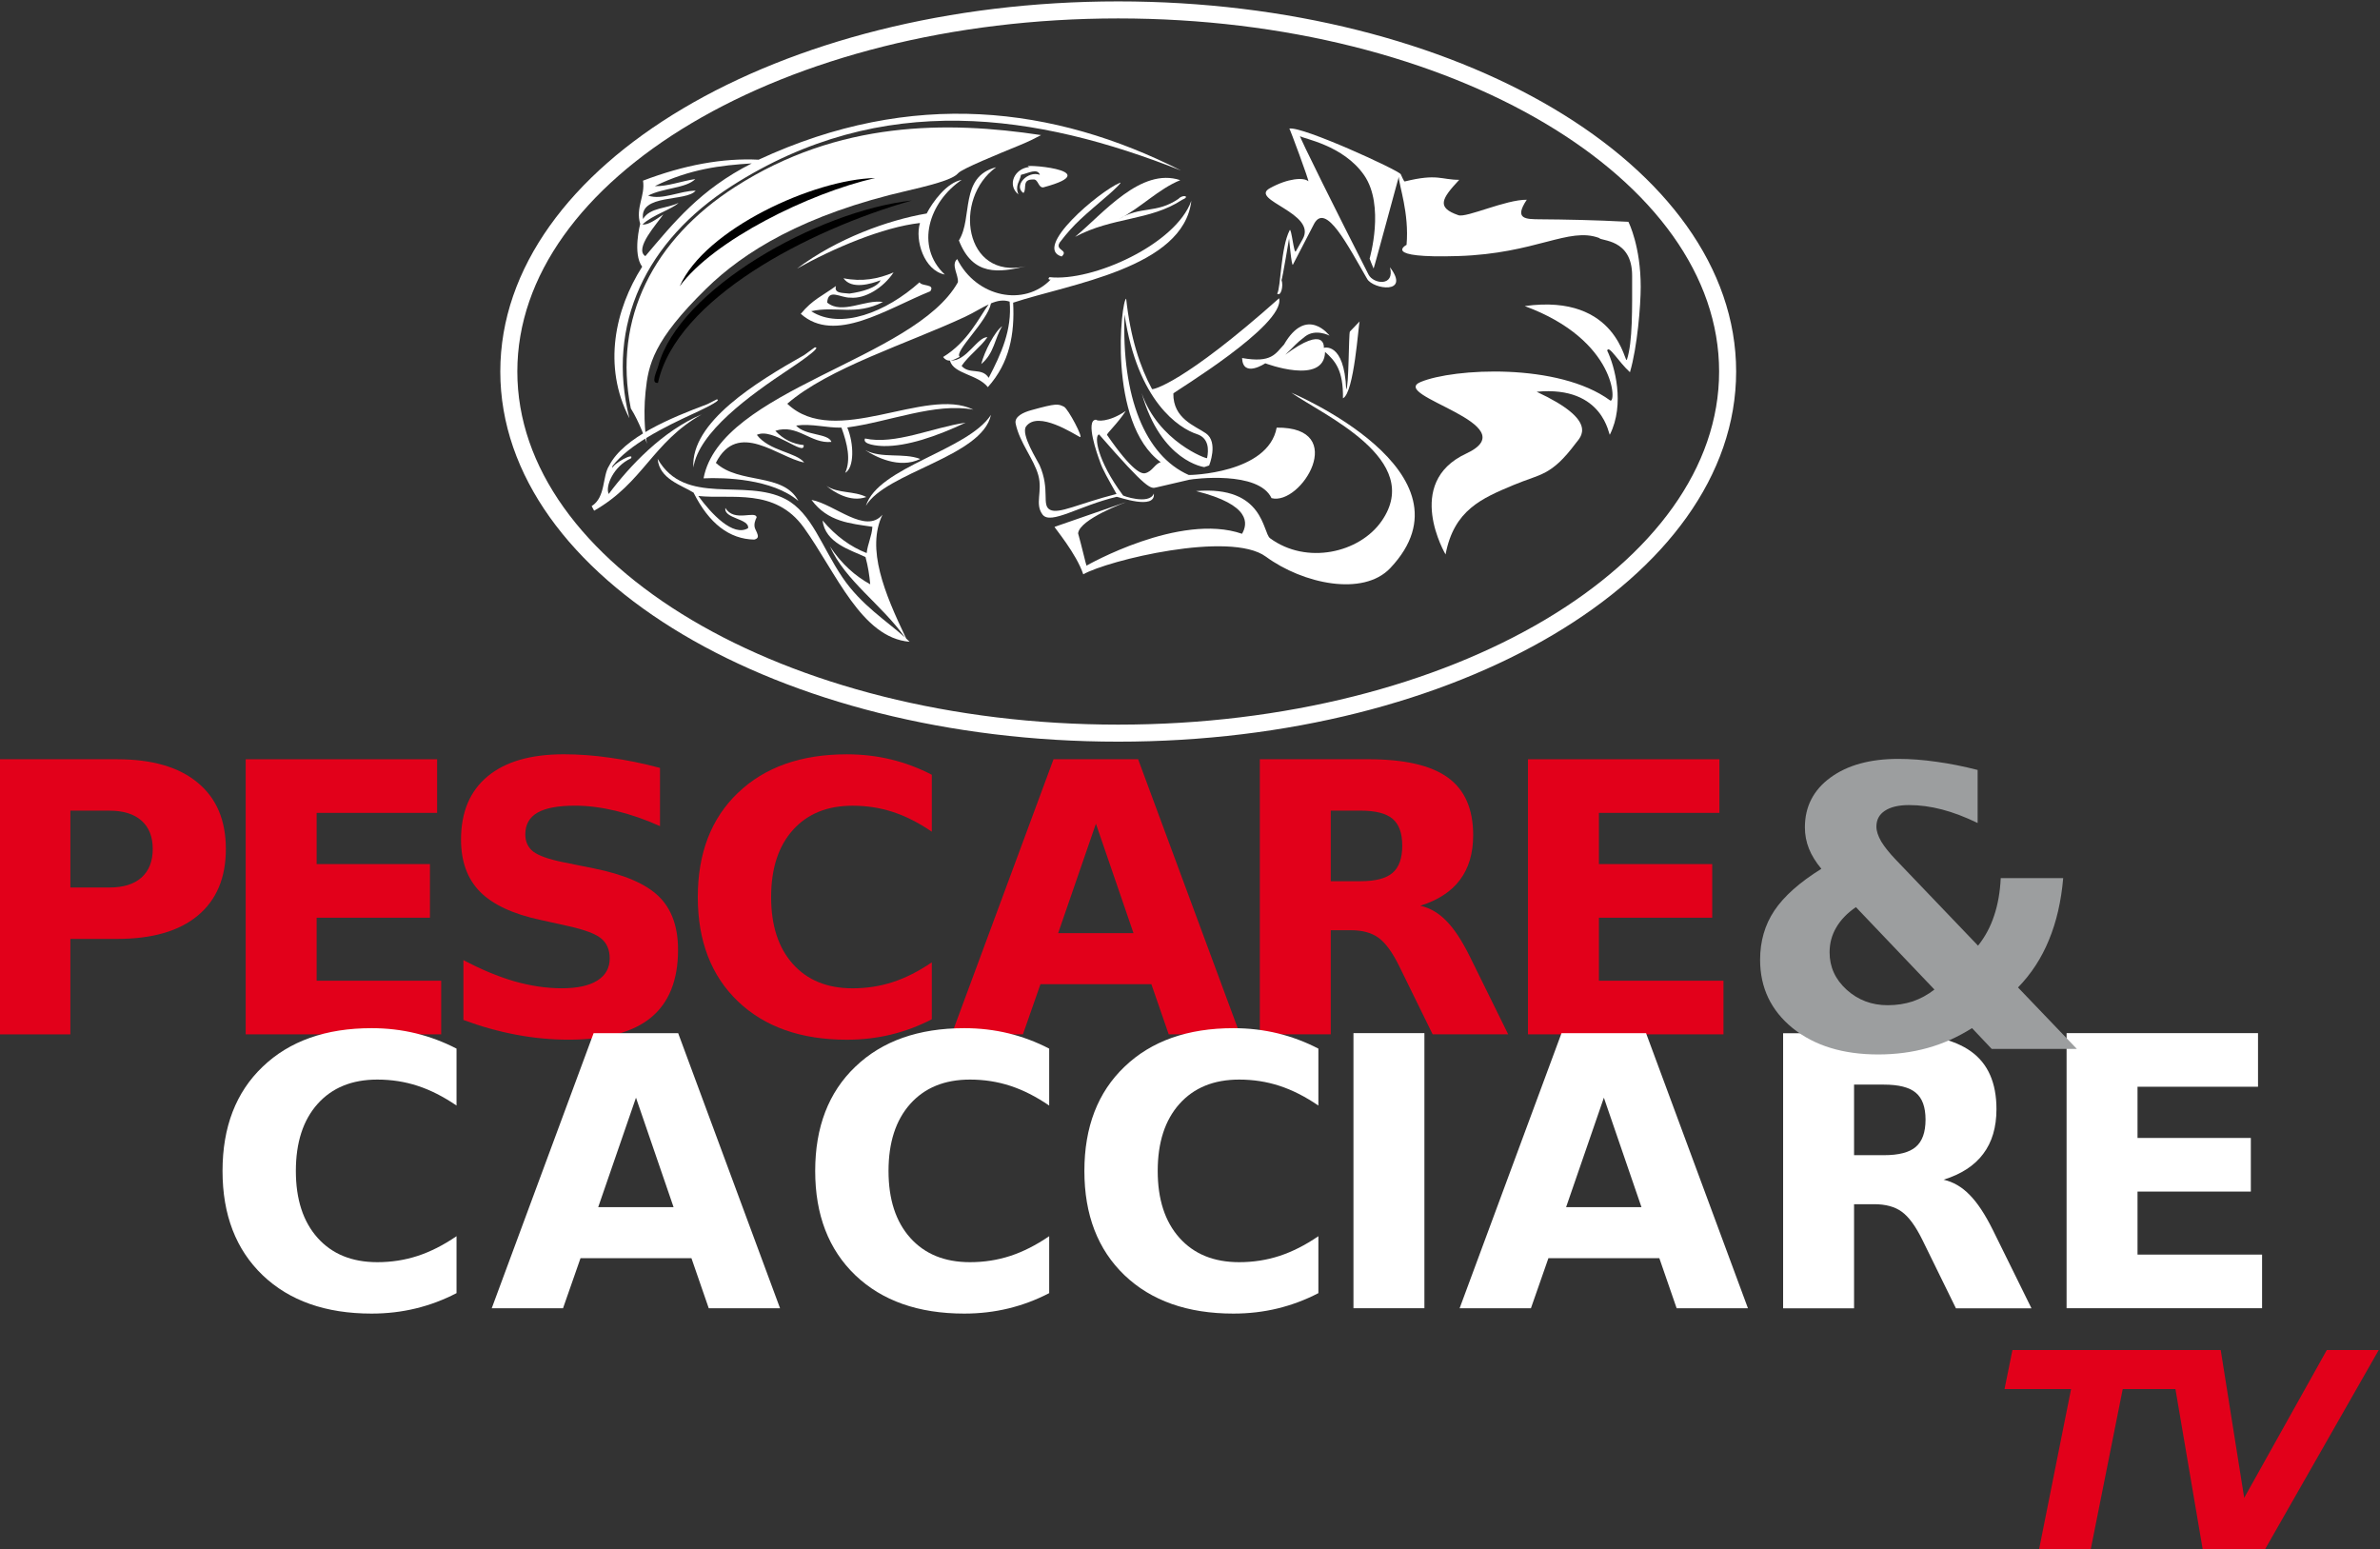 <?xml version="1.0" encoding="UTF-8"?>
<svg width="279.43" height="181.89" version="1.1" viewBox="0 0 279.43 181.89" xml:space="preserve" xmlns="http://www.w3.org/2000/svg"><rect x="0" y="0" width="279.43" height="181.89" fill="#333333" stroke="none"/><defs><clipPath id="clipPath116"><path d="m251.54 421.68h52.818v48.735h-52.818z"/></clipPath><clipPath id="clipPath208"><path d="m0 0h595.28v841.89h-595.28z"/></clipPath><clipPath id="clipPath220"><path d="m288.75 425.64h55.191v41.466h-55.191z"/></clipPath></defs><g transform="matrix(1.333 0 0 -1.333 -265.84 637.44)"><g fill="#e2001a"><path d="m199.38 411.33h10.369q4.625 0 7.091-2.061 2.483-2.045 2.483-5.842 0-3.813-2.483-5.874-2.467-2.045-7.091-2.045h-4.122v-8.406h-6.248zm6.248-4.527v-6.767h3.457q1.817 0 2.807 0.876 0.99 0.893 0.99 2.515t-0.99 2.499q-0.99 0.876-2.807 0.876z"/><path d="m221.07 411.33h16.861v-4.722h-10.613v-4.511h9.98v-4.722h-9.98v-5.55h10.97v-4.722h-17.218z"/><path d="m257.56 410.57v-5.128q-1.996 0.893-3.895 1.347-1.899 0.454-3.586 0.454-2.239 0-3.31-0.617-1.071-0.617-1.071-1.915 0-0.974 0.714-1.525 0.73-0.536 2.629-0.925l2.661-0.536q4.041-0.811 5.745-2.467 1.704-1.655 1.704-4.706 0-4.008-2.385-5.972-2.369-1.947-7.254-1.947-2.304 0-4.625 0.438-2.321 0.438-4.641 1.298v5.274q2.321-1.233 4.479-1.866 2.175-0.617 4.187-0.617 2.045 0 3.132 0.682 1.087 0.682 1.087 1.947 0 1.136-0.746 1.753-0.73 0.617-2.937 1.103l-2.418 0.536q-3.635 0.779-5.323 2.483-1.671 1.704-1.671 4.592 0 3.619 2.337 5.566t6.718 1.947q1.996 0 4.106-0.308 2.11-0.292 4.365-0.893z"/><path d="m281.5 388.43q-1.72-0.893-3.586-1.347-1.866-0.454-3.895-0.454-6.053 0-9.591 3.375-3.538 3.392-3.538 9.185 0 5.809 3.538 9.185 3.538 3.392 9.591 3.392 2.029 0 3.895-0.454 1.866-0.454 3.586-1.347v-5.014q-1.736 1.185-3.424 1.736-1.688 0.552-3.554 0.552-3.343 0-5.258-2.142-1.915-2.142-1.915-5.907 0-3.749 1.915-5.891 1.915-2.142 5.258-2.142 1.866 0 3.554 0.552t3.424 1.736z"/><path d="m300.84 391.52h-9.769l-1.542-4.414h-6.28l8.974 24.228h7.449l8.974-24.228h-6.28zm-8.211 4.495h6.637l-3.31 9.639z"/><path d="m319.27 400.59q1.964 0 2.807 0.73 0.86 0.73 0.86 2.402 0 1.655-0.86 2.369-0.844 0.714-2.807 0.714h-2.629v-6.215zm-2.629-4.317v-9.169h-6.248v24.228h9.542q4.787 0 7.01-1.607 2.239-1.607 2.239-5.079 0-2.402-1.168-3.943-1.152-1.542-3.489-2.272 1.282-0.292 2.288-1.331 1.022-1.022 2.061-3.116l3.392-6.88h-6.653l-2.953 6.021q-0.893 1.817-1.817 2.483-0.909 0.665-2.434 0.665z"/><path d="m334.01 411.33h16.861v-4.722h-10.613v-4.511h9.98v-4.722h-9.98v-5.55h10.97v-4.722h-17.218z"/></g><g fill="#fff"><path d="m239.64 364.31q-1.72-0.893-3.586-1.347-1.866-0.454-3.895-0.454-6.053 0-9.591 3.375-3.538 3.392-3.538 9.185 0 5.809 3.538 9.185 3.538 3.392 9.591 3.392 2.029 0 3.895-0.454 1.866-0.454 3.586-1.347v-5.014q-1.736 1.185-3.424 1.736-1.688 0.552-3.554 0.552-3.343 0-5.258-2.142-1.915-2.142-1.915-5.907 0-3.749 1.915-5.891 1.915-2.142 5.258-2.142 1.866 0 3.554 0.552t3.424 1.736z"/><path d="m260.33 367.39h-9.769l-1.542-4.414h-6.28l8.974 24.228h7.449l8.974-24.228h-6.28zm-8.211 4.495h6.637l-3.31 9.639z"/><path d="m291.84 364.31q-1.72-0.893-3.586-1.347-1.866-0.454-3.895-0.454-6.053 0-9.591 3.375-3.538 3.392-3.538 9.185 0 5.809 3.538 9.185 3.538 3.392 9.591 3.392 2.029 0 3.895-0.454 1.866-0.454 3.586-1.347v-5.014q-1.736 1.185-3.424 1.736-1.688 0.552-3.554 0.552-3.343 0-5.258-2.142-1.915-2.142-1.915-5.907 0-3.749 1.915-5.891 1.915-2.142 5.258-2.142 1.866 0 3.554 0.552t3.424 1.736z"/><path d="m315.55 364.31q-1.72-0.893-3.586-1.347-1.866-0.454-3.895-0.454-6.053 0-9.591 3.375-3.538 3.392-3.538 9.185 0 5.809 3.538 9.185 3.538 3.392 9.591 3.392 2.029 0 3.895-0.454 1.866-0.454 3.586-1.347v-5.014q-1.736 1.185-3.424 1.736-1.688 0.552-3.554 0.552-3.343 0-5.258-2.142-1.915-2.142-1.915-5.907 0-3.749 1.915-5.891 1.915-2.142 5.258-2.142 1.866 0 3.554 0.552t3.424 1.736z"/><path d="m318.64 387.21h6.248v-24.228h-6.248z"/><path d="m345.58 367.39h-9.769l-1.542-4.414h-6.28l8.974 24.228h7.449l8.974-24.228h-6.28zm-8.211 4.495h6.637l-3.31 9.639z"/><path d="m365.36 376.46q1.964 0 2.807 0.73 0.86 0.73 0.86 2.402 0 1.655-0.86 2.369-0.844 0.714-2.807 0.714h-2.629v-6.215zm-2.629-4.317v-9.169h-6.248v24.228h9.542q4.787 0 7.01-1.607 2.239-1.607 2.239-5.079 0-2.402-1.168-3.943-1.152-1.542-3.489-2.272 1.282-0.292 2.288-1.331 1.022-1.022 2.061-3.116l3.392-6.88h-6.653l-2.953 6.021q-0.893 1.817-1.817 2.483-0.909 0.665-2.434 0.665z"/><path d="m381.45 387.21h16.861v-4.722h-10.613v-4.511h9.98v-4.722h-9.98v-5.55h10.97v-4.722h-17.218z"/></g><g transform="matrix(1 0 0 -.95 352.28 385.82)" fill="#9c9e9f" aria-label="&amp;"><path d="m14.135-17.532 7.236 7.961q0.938-1.238 1.415-2.777 0.495-1.539 0.584-3.485h5.502q-0.265 3.22-1.256 5.732-0.973 2.512-2.724 4.405l5.184 5.697h-7.501l-1.734-1.928q-1.858 1.238-3.91 1.84-2.052 0.602-4.352 0.602-4.653 0-7.537-2.441-2.866-2.459-2.866-6.333 0-2.583 1.256-4.564 1.274-1.999 4.14-3.874-0.743-0.938-1.097-1.875-0.354-0.938-0.354-1.964 0-2.884 2.247-4.617 2.247-1.734 5.98-1.734 1.61 0 3.344 0.265 1.751 0.248 3.644 0.761v4.918q-1.663-0.849-3.149-1.256t-2.901-0.407q-1.362 0-2.123 0.531-0.743 0.513-0.743 1.468 0 0.602 0.425 1.38 0.442 0.761 1.292 1.698zm-3.521 4.388q-1.15 0.831-1.734 1.893-0.584 1.044-0.584 2.3 0 2.034 1.504 3.467t3.609 1.433q1.185 0 2.211-0.354 1.026-0.372 1.911-1.097z" style=""/></g><g fill="#fff"><g clip-path="url(#clipPath116)" fill="#fff"><g transform="translate(254.99 442.23)"><path d="m0 0c-1.594 7.892 2 14.901 9.205 19.518 9.089 5.825 18.661 5.809 26.931 4.554-0.524-0.282-1.133-0.582-1.79-0.852-1.995-0.82-5.191-2.12-5.515-2.505-0.323-0.385-1.292-0.811-4.379-1.518-9.244-2.118-14.496-5.405-17.81-8.649-4.67-4.573-5.095-6.697-5.34-9.054-0.248-2.388 0.053-4.4 0.132-4.615-0.094 0.247-0.689 1.947-1.434 3.121" fill="#fff"/></g><g transform="translate(287.17 463.47)"><path d="m0 0c-3.257-0.826-2.031-4.457-3.283-6.447 1.241-3.183 3.543-2.827 5.904-2.277-5.444-1.233-6.461 5.964-2.621 8.724" fill="#fff" fill-rule="evenodd"/></g><g transform="translate(273.06 453.01)"><path d="m0 0c-0.192-0.668 0.578-0.596 1.189-0.666 1.116 0.155 2.442 0.522 2.743 1.173-0.862-0.329-2.558-0.838-3.271 0.177 1.625-0.329 3.066-0.063 4.412 0.514-0.905-1.366-2.518-2.348-3.808-2.222-0.876-0.028-1.95 0.859-2.04-0.433 1.308-1.085 3.357 0.306 4.913 0.048-2.397-1.233-4.15-0.322-6.322-0.808 2.589-1.668 6.604-0.095 9.544 2.544 0.189-0.375 1.4-0.126 0.946-0.79-3.854-1.557-8.413-4.664-11.404-1.986 1.018 1.249 1.949 1.608 3.098 2.449" fill="#fff" fill-rule="evenodd"/></g><g transform="translate(292.94 455.61)"><path d="M 0,0 C 0.657,0.599 -0.63,0.516 -0.168,1.238 1.134,2.945 1.911,3.524 4.224,5.524 4.456,5.724 5.427,6.619 5.125,6.491 3.263,5.7 -2.579,0.746 0,0" fill="#fff" fill-rule="evenodd"/></g><g transform="translate(260.5 437.02)"><path d="m0 0c0.477 3.126 4.945 6.345 8.42 8.654 0.32 0.214 3.05 2.017 2.273 1.932-0.309-0.224-0.618-0.447-0.926-0.672-4.229-2.392-10.016-5.913-9.767-9.914" fill="#fff" fill-rule="evenodd"/></g><g transform="translate(253.08 437.18)"><path d="m0 0c1.279 2.522 5.482 4.236 8.654 5.425 0.274 0.139 0.548 0.279 0.822 0.419 0.63-0.03-1.772-1.125-2.054-1.254-2.53-1.162-5.678-2.733-7.128-4.617-5e-3 -0.063-1e-3 -0.129 0.011-0.197-0.054 0.369 2.001 1.475 1.611 0.869-1.516-0.675-2.286-2.464-1.951-3.131 1.855 2.485 4.755 5.555 8.18 7.006-4.348-2.468-5.124-6.008-9.466-8.478-0.072 0.134-0.145 0.268-0.217 0.403 1.253 0.792 0.926 2.624 1.538 3.555" fill="#fff" fill-rule="evenodd"/></g><g transform="translate(294.12 457.34)"><path d="M 0,0 C 3.321,1.77 6.602,1.4 9.421,3.257 10.191,3.566 9.498,3.773 9.111,3.349 7.129,1.997 5.782,2.762 3.843,1.551 5.813,2.573 7.323,4.2 9.265,4.992 5.79,6.149 2.484,2.062 0,0" fill="#fff" fill-rule="evenodd"/></g><g transform="translate(286.71 441.66)"><path d="m0 0c-2.061-3.155-9.934-4.566-11.015-8.014 1.72 2.956 10.246 4.328 11.015 8.014" fill="#fff" fill-rule="evenodd"/></g><g transform="translate(260.48 456.67)"><path d="M 0,0 C 7.364,5.756 16.235,8.077 23.488,8.678 17.201,9.366 6.549,7.205 0,0" fill="#fff" fill-rule="evenodd"/></g><g transform="translate(276.51 462.52)"><path d="m0 0c-5.413-0.115-14.995-4.495-17.213-9.534 2.989 4.069 11.418 8.215 17.213 9.534" fill="#000" fill-rule="evenodd"/></g><g transform="translate(279.74 460.54)"><path d="m0 0c-8.31-0.921-20.529-7.82-22.331-14.571-0.119-0.448-0.709-1.579-0.028-1.49 1.617 7.364 13.139 13.445 22.359 16.061" fill="#000" fill-rule="evenodd"/></g><g transform="translate(280.46 458.56)"><path d="m0 0c-0.466-1.493 0.35-4.182 2.186-4.54-2.658 2.506-1.378 6.398 1.486 8.337-1.309-0.23-2.552-1.934-3.083-2.96-3.43-0.583-7.921-2.221-11.419-4.853 3.163 1.775 7.553 3.65 10.83 4.016" fill="#fff" fill-rule="evenodd"/></g><g transform="translate(291.02 462.8)"><path d="m0 0c-0.21 0.621-1.033 0.142-1.666 2e-3 -0.082-0.571-0.556-0.924-0.222-1.728-1.017 0.822-0.366 2.298 0.978 2.419-1.364 0.322 7.149-0.203 1.223-1.793-0.471-0.069-0.441 0.76-0.911 0.692-1.029 0.019-0.518-0.822-0.85-1.193-0.923 0.629 0.397 2.004 1.448 1.601" fill="#fff" fill-rule="evenodd"/></g><g transform="translate(283.96 446.77)"><path d="m0 0c-0.261-0.128-0.526-0.279-0.778-0.319 1.365-0.082 2.339 2.09 3.222 2.054-0.618-0.885-1.675-1.638-2.277-2.527 0.662-0.794 1.771-0.102 2.386-1.053 1.088 2.095 2.069 4.222 1.843 6.71-0.55 0.183-1.083 0.08-1.642-0.154-0.322-1.608-3.284-4.246-2.754-4.711m-0.161 6.569c0.067 0.655-0.634 1.541-0.062 2.045 1.694-3.386 5.929-4.229 8.244-1.795-0.112-0.061-0.316 0.039-0.109 0.201 3.82-0.421 11.15 2.923 12.488 6.729-0.684-5.938-10.761-7.334-15.695-8.977 0.145-2.745-0.312-5.31-2.229-7.439-0.894 1.137-3.009 1.144-3.341 2.338-0.212-0.012-0.415 0.067-0.6 0.317 2.172 1.317 3.166 3.474 4.014 4.633-0.64-0.298-1.321-0.74-2.105-1.105-5.027-2.341-11.998-4.493-15.633-7.644 4.2-4.019 12.181 1.573 16.395-0.522-3.354 0.644-7.415-1.074-11.11-1.568 0.6-1.421 0.625-3.562-0.185-3.998 0.517 1.14 0.199 2.53-0.327 3.982-1.358-0.024-2.59 0.373-3.998 0.185 0.801-0.909 2.837-0.664 3.115-1.44-1.803-0.194-3.006 1.614-4.943 0.975 0.726-0.772 1.566-1.162 2.495-1.255 0.139-1.086-2.715 1.594-4.122 0.898 1.093-1.431 3.478-1.536 4.169-2.432-2.293 0.429-5.83 3.788-7.779-0.033 2.071-1.921 5.943-0.829 7.269-3.36-2.279 1.963-6.544 2.086-8.353 1.996 1.473 7.851 18.572 10.431 22.402 17.269" fill="#fff" fill-rule="evenodd"/></g><g transform="translate(287.7 449.47)"><path d="m0 0c-0.633-0.433-1.569-2.229-1.843-3.332 1.152 0.95 1.165 2.241 1.843 3.332" fill="#fff" fill-rule="evenodd"/></g><g transform="translate(275.62 439.58)"><path d="m0 0c-0.277-0.531 1.111-0.658 1.658-0.666 2.017-0.031 4.597 0.833 7.205 2.063-2.945-0.435-6.221-1.975-8.863-1.397" fill="#fff" fill-rule="evenodd"/></g><g transform="translate(275.65 438.55)"><path d="M 0,0 C 0.848,-0.559 2.984,-1.686 4.835,-0.773 3.318,-0.2 1.461,-0.761 0,0" fill="#fff" fill-rule="evenodd"/></g><g transform="translate(272.22 435.41)"><path d="M 0,0 C 0.581,-0.486 2.066,-1.501 3.514,-0.983 2.44,-0.43 1.017,-0.688 0,0" fill="#fff" fill-rule="evenodd"/></g><g transform="translate(268.62 434.24)"><path d="m0 0c2.304-1.204 3.181-4.202 5.022-6.91 1.652-2.429 3.868-3.8 5.499-5.273-2.069 2.908-5.257 4.988-6.616 8.023 1.044-1.582 2.251-2.621 3.553-3.342-0.073 0.781-0.192 1.576-0.418 2.403-1.276 0.608-3.552 1.223-3.78 3.22 1.168-1.38 2.467-2.323 3.884-2.872 0.085 0.797 0.458 1.508 0.504 2.316-1.937 0.292-3.923 0.418-5.363 2.367 2.047-0.383 4.747-3.056 6.251-1.305-1.441-2.994 0.171-6.903 2.09-10.905 0.103-0.095 0.204-0.19 0.302-0.286-4.255 0.344-6.475 6.102-9.316 10.054-2.553 3.551-6.418 2.474-9.298 2.787 1.157-1.591 3.078-3.623 4.386-2.834 0.125 0.855-2.172 0.825-1.999 1.781 0.749-1.298 2.667-0.192 2.75-0.831-0.116-0.221-0.284-0.641-0.13-1.005 0.056-0.135 0.111-0.25 0.161-0.348 0.098-0.255 0.179-0.504-0.24-0.604-2.182 0.043-3.972 1.396-5.347 4.136-1.044 0.655-3.016 1.196-3.162 2.974 2.408-4.232 7.668-1.666 11.267-3.546" fill="#fff" fill-rule="evenodd"/></g><g transform="translate(256.74 438.45)"><path d="M 0,0 C 0,0 -0.004,0.008 -0.009,0.023 -0.003,0.009 0,0 0,0" fill="#fff"/></g><g transform="translate(256.27 455.64)"><path d="m0 0c2.475 2.918 4.827 5.872 9.373 8.169-2.697-0.17-5.436-0.482-8.538-2.001 1.114-0.042 2.389 0.457 3.564 0.62-0.813-0.82-2.816-0.766-4.152-1.457 1.223-0.425 2.832 0.435 4.184 0.435-0.82-1.007-4.974-0.245-4.633-2.496 0.616 1.043 2.128 0.903 3.13 1.426-0.555-0.565-2.298-1.057-3.183-1.91 0.503-0.06 1.183 0.434 1.836 0.888-0.492-0.749-2.603-3.015-1.581-3.674m-0.279-0.93c-0.859 1.141-0.174 3.773-0.174 3.773s2e-3 0 2e-3 -1e-3c-0.431 1.423 0.453 2.451 0.248 3.806 3.623 1.38 7.019 2.005 10.18 1.846 13.535 6.278 26.048 4.703 37.207-0.953-12.66 5.002-26.301 7.147-39.592-1.371-7.485-4.797-11.075-12.175-8.998-20.442-2.379 4.598-1.249 9.607 1.127 13.342" fill="#fff"/></g></g></g><g stroke="#000"><g clip-path="url(#clipPath208)" stroke="#000"><g transform="translate(297.92 413.63)" stroke="#000"><path d="m0 0c29.644 0 53.675 14.259 53.675 31.848 0 17.59-24.031 31.849-53.675 31.849s-53.675-14.259-53.675-31.849c0-17.589 24.031-31.848 53.675-31.848z" fill="none" stroke="#fff" stroke-width="1.5"/></g></g></g><g fill="#fff"><g clip-path="url(#clipPath220)" fill="#fff"><g transform="translate(293.14 442.38)"><path d="m0 0c-0.523 0.254-0.647 0.315-2.9-0.311-0.664-0.184-1.484-0.55-1.354-1.177 0.348-1.68 1.602-3.114 1.996-4.547s-0.337-2.513 0.369-3.46c0.706-0.946 3.224 0.774 6.537 1.561 0.083 0.02 3.448-1.218 3.269 0.287-0.394-1.039-2.821-0.18-2.72-0.156-2.296 3.094-2.554 5.257-2.105 5.363 4.299-4.944 4.548-4.784 5.048-4.667 1.212 0.286 2.248 0.528 2.894 0.674 0.36 0.082 6.102 0.816 7.249-1.62 2.615-0.681 6.866 6.282 0.453 6.21-0.752-4.048-7.692-4.193-7.745-4.17-3.859 1.712-5.924 6.902-5.654 14.13 1.147-7.667 4.81-10.025 6.377-10.533 1.053-0.341 1.047-1.376 0.892-2.113-0.022-0.102-4.295 1.468-5.764 5.731 1.72-6.054 5.517-6.52 5.517-6.52l0.43 0.143s0.837 2.05-0.286 2.831c-0.952 0.661-2.902 1.289-2.867 3.511-0.042 0.071 9.889 6.019 9.315 8.383-8.455-7.523-11.147-8.081-11.193-7.996-1.055 1.936-1.906 4.518-2.278 7.96-0.43-0.107-1.683-10.927 3.046-14.402-0.517-0.131-0.728-0.806-1.362-0.967-0.322-0.083-1.141 0.139-3.367 3.367-0.072 0.103 0.931 1.003 1.648 2.114-1.541-1.039-2.551-0.886-2.624-0.771-0.971-0.029 0.139-3.134 0.331-3.636 0.238-0.764 0.8-1.672 1.478-2.904-3.37-0.859-5.061-1.789-5.849-1.395s0.036 1.756-0.932 3.941c-0.159 0.359-1.684 2.723-1.182 3.404 1.051 1.427 4.245-0.697 4.729-0.932 0.382-0.186-1.023 2.486-1.396 2.667" fill="#fff"/></g><g transform="translate(313.16 443.62)"><path d="m0 0c2.794-1.966 11.751-5.876 7.954-11.321-1.95-2.796-6.6-3.865-9.817-1.505-0.672 0.493-0.502 4.657-6.521 4.156 4.873-1.218 4.551-2.902 4.049-3.762-5.482 1.899-13.698-2.806-13.698-2.806-0.025-7e-3 -0.454 1.839-0.74 2.842 0.119 1.254 4.221 2.748 4.227 2.759l-6.305-2.186c-0.027-0.045 1.934-2.365 2.532-4.18 2.125 1.218 12.934 3.867 16.085 1.557 3.269-2.398 8.569-3.531 10.955-1.009 7.974 8.433-8.721 15.455-8.721 15.455" fill="#fff"/></g><g transform="translate(311.27 461.62)"><path d="m0 0c-1.862-1.034 4.227-2.185 2.892-4.488-0.21-0.362-0.409-0.719-0.596-1.065-0.169-0.313-0.396 2.148-0.544 1.858-0.802-1.569-0.769-5.032-1.099-5.59 0.33-0.279 0.569 0.701 0.382 1.195 0.086 0.171 0.665 3.662 0.665 3.662s0.22-2.519 0.338-2.301c0.1 0.185 1.772 3.434 1.879 3.624 1.033 1.833 2.92-1.866 4.661-4.882 0.532-0.921 3.846-1.385 2.007 1.027 0.453-1.72-1.459-1.484-1.887-0.645-2.635 5.169-6.229 12.372-6.023 12.191 0.256-0.225 3.79-0.771 5.637-3.44 1.847-2.668 0.481-7.342 0.481-7.342s0.251-0.675 0.35-0.875c0.022-0.045 2.221 8.129 2.221 8.073 0-0.72 0.931-3.177 0.682-5.987 0 0-2.332-1.201 4.546-0.986 6.879 0.215 9.733 2.594 12.42 1.591 0.136-0.287 2.902-0.04 2.902-3.32 0-2.853 0.057-5.819-0.458-7.394-0.19-0.581-0.736 5.865-9.001 4.718 8.169-3.009 8.069-8.713 7.516-8.307-4.554 3.339-13.798 2.829-16.687 1.62-2.868-1.2 9.553-3.726 4.012-6.306-5.541-2.579-1.814-8.881-1.814-8.881 0.741 3.917 3.185 4.94 6.015 6.125 2.353 0.985 3.274 0.761 5.449 3.664 0.409 0.546 2.102 1.958-3.44 4.538 5.971 0.573 6.353-3.965 6.449-3.774 1.343 2.686 0.43 6.019-0.238 7.404 0.143 0.526 1.003-1.003 2.006-1.91 0.649 2.2 0.948 5.88 0.948 7.52 0 3.558-1.049 5.656-1.068 5.692l-0.019 0.037c-3.023 0.161-5.614 0.203-7.767 0.22-1.277 0.01-2.329 2e-3 -1.182 1.721-1.844 0.025-5.31-1.606-6.019-1.361-1.943 0.67-1.505 1.433 0.071 3.117-1.612 0-1.899 0.573-4.801-0.144-0.073-0.018-0.315 0.571-0.346 0.633-0.173 0.35-8.707 4.262-9.82 4.023 0.023 0.084 1.809-4.755 1.672-4.634-0.399 0.351-1.787 0.271-3.392-0.621" fill="#fff"/></g><g transform="translate(312.52 447.85)"><path d="m0 0c-0.752-0.788-1.075-1.648-3.69-1.182 0.071-1.792 2.042-0.466 2.042-0.466 0.022-2e-3 5.195-1.971 5.267 1.003 0.895-0.788 1.612-1.612 1.576-4.084 0.993 0.478 1.361 6.509 1.469 6.771l-0.86-0.896c-0.107-0.216-0.086-4.891-0.322-5.087-0.18 4.228-1.971 3.654-1.971 3.654s0.215 2.078-3.404-0.609c0.932 0.86 0.824 0.896 1.756 1.613 0.931 0.716 2.15 0.071 2.15 0.071s-2.007 2.687-4.013-0.788" fill="#fff"/></g></g></g><g transform="matrix(1 0 0 -1 373.03 341.66)" fill="#e2001a" aria-label="TV"><path d="m3.651-17.643h16.261l-0.697 3.439h-5.85l-2.836 14.204h-4.55l2.836-14.204h-5.861z" style=""/><path d="m17.422-17.643h4.573l2.068 13.023 7.279-13.023h4.573l-10.068 17.643h-5.424z" style=""/></g></g></svg>

